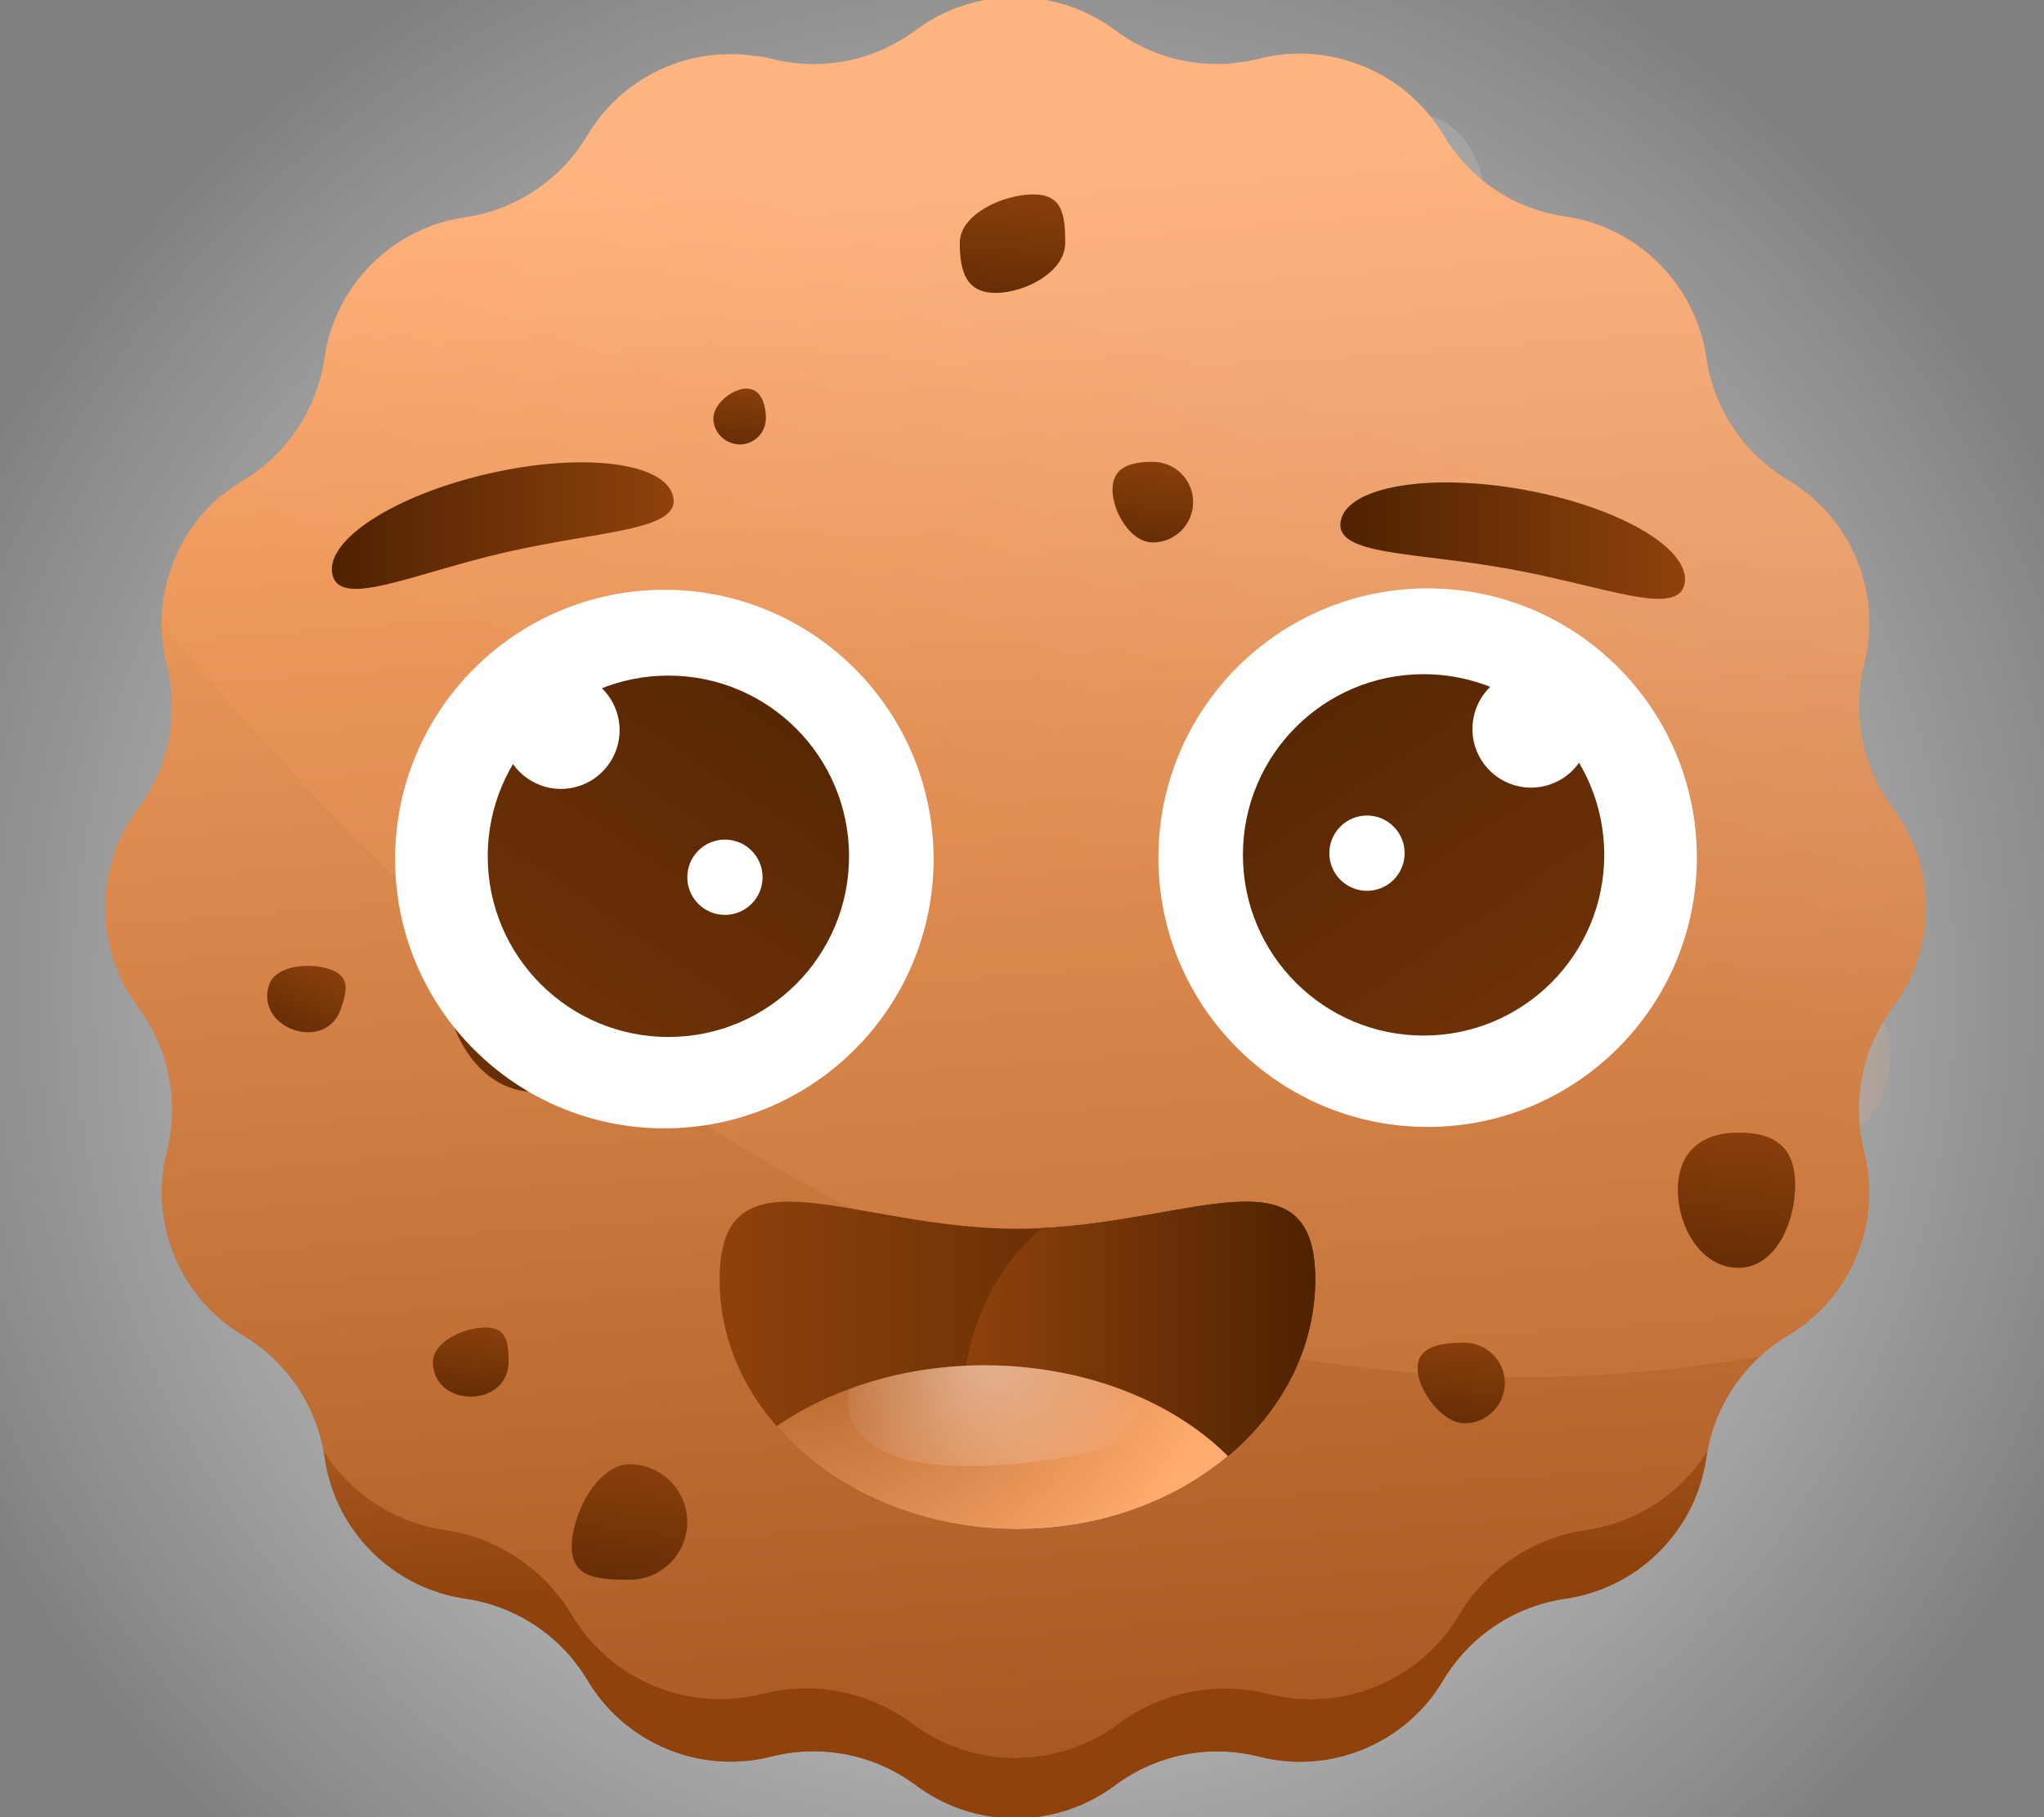 <svg width="360" height="320" viewBox="0 0 360 320" fill="none" xmlns="http://www.w3.org/2000/svg">
<rect x="0" y="0" width="360" height="320" fill="#808080" stroke="none"/>
<g clip-path="url(#clip0_3307_1247)">
<path d="M178.63 377.65C291.02 377.65 382.13 286.54 382.13 174.15C382.13 61.76 291.02 -29.35 178.63 -29.35C66.24 -29.35 -24.87 61.76 -24.87 174.15C-24.87 286.54 66.24 377.65 178.63 377.65Z" fill="url(#paint0_radial_3307_1247)"/>
<path d="M24.31 177.35C29.76 184.67 31.61 193.96 29.37 202.81C27.88 208.71 28.21 215.14 30.71 221.19C33.22 227.26 37.53 232.03 42.77 235.15C50.25 239.62 55.4 247.02 57 255.55C57.03 255.74 57.07 255.94 57.1 256.14C57.14 256.34 57.17 256.55 57.2 256.76C58.08 262.79 60.84 268.6 65.48 273.24C70.1 277.87 75.9 280.63 81.93 281.51C90.96 282.84 98.86 288.1 103.54 295.95C106.65 301.17 111.42 305.48 117.48 307.98C123.54 310.49 129.96 310.82 135.86 309.32C144.73 307.08 154.03 308.93 161.35 314.39C166.24 318.04 172.3 320.19 178.86 320.19C185.42 320.19 191.48 318.04 196.36 314.4C203.67 308.95 212.97 307.1 221.82 309.34C227.72 310.83 234.13 310.5 240.2 308C246.26 305.49 251.04 301.18 254.15 295.94C258.83 288.09 266.72 282.82 275.77 281.51C281.79 280.63 287.6 277.87 292.25 273.23C296.88 268.6 299.64 262.8 300.52 256.78C300.58 256.35 300.65 255.94 300.73 255.53C301.96 249.03 305.25 243.17 310.08 238.8C311.57 237.43 313.19 236.23 314.95 235.17C320.18 232.06 324.48 227.29 326.98 221.23C329.5 215.17 329.82 208.75 328.33 202.84C327.95 201.35 327.69 199.85 327.55 198.34C326.91 191.89 328.37 185.43 331.74 179.85C332.24 179 332.8 178.16 333.41 177.35C337.05 172.47 339.21 166.41 339.21 159.85C339.21 153.29 337.05 147.23 333.41 142.35C327.97 135.03 326.11 125.74 328.35 116.89C329.85 110.99 329.53 104.56 327.02 98.51C324.5 92.44 320.19 87.67 314.96 84.55C307.11 79.88 301.84 71.99 300.52 62.94C299.65 56.91 296.88 51.11 292.25 46.46C292.23 46.45 292.22 46.44 292.21 46.43C292.2 46.41 292.19 46.4 292.18 46.39C287.53 41.76 281.72 39 275.69 38.12C272.34 37.64 269.14 36.61 266.21 35.1C264.42 34.17 262.72 33.06 261.15 31.8C258.42 29.57 256.06 26.87 254.21 23.76C253.5 22.58 252.72 21.45 251.86 20.39C248.88 16.7 244.95 13.67 240.27 11.72C240.24 11.71 240.21 11.71 240.18 11.7C240.16 11.69 240.14 11.67 240.1 11.66C234.04 9.16 227.63 8.84 221.72 10.34C216.58 11.64 211.29 11.55 206.32 10.19C202.78 9.19 199.41 7.57 196.39 5.31C191.5 1.67 185.44 -0.49 178.88 -0.49H178.77C172.21 -0.49 166.15 1.67 161.27 5.32C158.42 7.45 155.27 9.01 151.97 10.02C146.82 11.56 141.29 11.72 135.94 10.36C135.08 10.15 134.22 9.98 133.34 9.83C133.33 9.85 133.32 9.89 133.31 9.91C128.12 9.06 122.62 9.6 117.39 11.77C111.34 14.29 106.58 18.59 103.46 23.82C98.78 31.67 90.9 36.94 81.86 38.27C75.85 39.15 70.05 41.92 65.41 46.55C60.78 51.2 58.02 57.01 57.15 63.04C55.84 72.07 50.57 79.98 42.73 84.66C41.46 85.41 40.26 86.27 39.11 87.21C39.09 87.2 39.05 87.19 39.03 87.19C35.5 90.12 32.63 93.93 30.75 98.46C30.74 98.48 30.73 98.52 30.72 98.54C30.71 98.57 30.7 98.6 30.69 98.62C29.26 102.1 28.53 105.7 28.46 109.24C28.4 111.87 28.72 114.48 29.36 117C30.67 122.15 30.58 127.46 29.21 132.43C28.21 135.96 26.59 139.33 24.33 142.35C20.69 147.23 18.54 153.29 18.54 159.86C18.52 166.42 20.67 172.47 24.31 177.35Z" fill="url(#paint1_linear_3307_1247)"/>
<path opacity="0.15" d="M28.44 109.25C37.03 119.93 45.62 129.79 54.22 138.91C59.07 144.04 63.9 148.92 68.73 153.58C72.5 157.22 76.28 160.72 80.04 164.08C88.54 171.67 96.99 178.58 105.4 184.85C105.74 185.11 106.08 185.36 106.42 185.61C111.01 189.01 115.57 192.22 120.11 195.24C121.16 195.95 122.2 196.63 123.24 197.31C183.37 236.39 239.29 244.3 280.73 242.17C285.7 241.91 290.46 241.51 294.99 241.01C300.34 240.42 305.38 239.67 310.07 238.83C311.56 237.46 313.18 236.26 314.94 235.2C320.17 232.09 324.47 227.32 326.97 221.26C329.49 215.2 329.81 208.78 328.32 202.87C327.94 201.38 327.68 199.88 327.54 198.37C331.11 195.74 332.94 190.16 332.94 185.34C332.94 183.07 332.54 181.26 331.73 179.88C332.23 179.03 332.79 178.19 333.4 177.38C337.04 172.5 339.2 166.44 339.2 159.88C339.2 153.32 337.04 147.26 333.4 142.38C327.96 135.06 326.1 125.77 328.34 116.92C329.84 111.02 329.52 104.59 327.01 98.54C324.49 92.47 320.18 87.7 314.95 84.58C307.1 79.91 301.83 72.02 300.51 62.97C299.64 56.94 296.87 51.14 292.24 46.49C292.22 46.48 292.21 46.47 292.2 46.46C292.19 46.44 292.18 46.43 292.17 46.42C287.52 41.79 281.71 39.03 275.68 38.15C272.33 37.67 269.13 36.64 266.2 35.13C264.41 34.2 262.71 33.09 261.14 31.83C260.26 26.78 256.54 21.55 251.85 20.42C248.87 16.73 244.94 13.7 240.26 11.75C240.23 11.74 240.2 11.74 240.17 11.73C240.15 11.72 240.13 11.7 240.09 11.69C234.03 9.19 227.62 8.87 221.71 10.37C216.57 11.67 211.28 11.58 206.31 10.22C202.77 9.22 199.4 7.6 196.38 5.339C191.49 1.699 185.43 -0.46 178.87 -0.46H178.76C172.2 -0.46 166.14 1.699 161.26 5.349C158.41 7.48 155.26 9.04 151.96 10.05C146.81 11.59 141.28 11.75 135.93 10.39C135.07 10.18 134.21 10.01 133.33 9.86C133.32 9.88 133.31 9.92 133.3 9.94C128.11 9.09 122.61 9.63 117.38 11.8C111.33 14.32 106.57 18.62 103.45 23.85C98.77 31.7 90.89 36.97 81.85 38.3C75.84 39.18 70.04 41.95 65.4 46.58C60.77 51.23 58.01 57.04 57.14 63.07C55.83 72.1 50.56 80.01 42.72 84.69C41.45 85.44 40.25 86.3 39.1 87.24C39.08 87.23 39.04 87.22 39.02 87.22C35.49 90.15 32.62 93.96 30.74 98.49C30.73 98.51 30.72 98.55 30.71 98.57C30.7 98.6 30.69 98.63 30.68 98.65C29.24 102.11 28.51 105.7 28.44 109.25Z" fill="url(#paint2_linear_3307_1247)"/>
<path d="M61.22 260.83C66.03 265.64 72.04 268.5 78.29 269.42C87.66 270.8 95.85 276.26 100.71 284.4C103.95 289.82 108.89 294.28 115.17 296.89C121.46 299.5 128.12 299.84 134.25 298.29C143.44 295.96 153.1 297.89 160.7 303.55C165.77 307.33 172.05 309.57 178.86 309.57C185.67 309.57 191.95 307.34 197.01 303.56C204.6 297.91 214.25 295.99 223.42 298.31C229.55 299.86 236.2 299.52 242.49 296.92C248.78 294.32 253.73 289.84 256.97 284.41C261.82 276.27 270.01 270.8 279.39 269.43C285.65 268.52 291.67 265.66 296.49 260.84C298.13 259.2 299.53 257.42 300.72 255.54C300.64 255.96 300.56 256.37 300.5 256.79C299.62 262.81 296.86 268.61 292.23 273.24C287.59 277.88 281.78 280.64 275.75 281.52C266.71 282.84 258.82 288.11 254.14 295.96C251.02 301.19 246.25 305.5 240.18 308.01C234.12 310.52 227.7 310.84 221.8 309.35C212.96 307.11 203.66 308.96 196.35 314.41C191.47 318.05 185.41 320.2 178.85 320.2C172.29 320.2 166.23 318.04 161.34 314.4C154.02 308.94 144.71 307.09 135.85 309.33C129.94 310.82 123.52 310.5 117.46 307.98C111.41 305.47 106.64 301.17 103.52 295.95C98.84 288.11 90.95 282.84 81.92 281.51C75.9 280.63 70.1 277.87 65.47 273.24C60.83 268.6 58.07 262.79 57.19 256.76C57.13 256.35 57.05 255.95 56.98 255.54C58.18 257.42 59.58 259.2 61.22 260.83Z" fill="url(#paint3_linear_3307_1247)"/>
<path d="M78.32 171.88C78.32 181.65 84.4 192.27 94.16 192.27C103.93 192.27 108.99 180.4 108.99 170.63C108.99 160.86 103.93 156.9 94.16 156.9C84.4 156.9 78.32 162.11 78.32 171.88Z" fill="url(#paint4_linear_3307_1247)"/>
<path d="M295.51 209.52C295.51 216.1 299.61 223.26 306.18 223.26C307.94 223.26 309.47 222.69 310.77 221.72C314.34 219.09 316.17 213.51 316.17 208.69C316.17 206.42 315.77 204.61 314.96 203.23C313.45 200.59 310.49 199.45 306.18 199.45C299.61 199.43 295.51 202.94 295.51 209.52Z" fill="url(#paint5_linear_3307_1247)"/>
<path d="M169.04 42.78C169.04 47.91 170.23 51.58 175.36 51.58C180.49 51.58 187.61 47.91 187.61 42.78C187.61 37.65 187.07 34.23 181.94 34.23C176.81 34.23 169.04 37.66 169.04 42.78Z" fill="url(#paint6_linear_3307_1247)"/>
<path d="M76.25 239.89C76.25 243.57 79.23 245.94 82.91 245.94C86.59 245.94 89.57 243.56 89.57 239.89C89.57 236.22 89.18 233.76 85.5 233.76C81.82 233.76 76.25 236.21 76.25 239.89Z" fill="url(#paint7_linear_3307_1247)"/>
<path d="M47.42 173.36C46.18 176.82 48.18 180.06 51.64 181.31C55.1 182.55 58.71 181.33 59.95 177.87C61.19 174.41 61.66 171.97 58.2 170.72C54.74 169.47 48.66 169.9 47.42 173.36Z" fill="url(#paint8_linear_3307_1247)"/>
<path d="M195.94 86.19C195.94 90.11 199.12 95.52 203.04 95.52C206.96 95.52 210.14 92.34 210.14 88.42C210.14 84.5 206.96 81.32 203.04 81.32C199.12 81.32 195.94 82.26 195.94 86.19Z" fill="url(#paint9_linear_3307_1247)"/>
<path d="M249.67 240.91C249.67 244.83 254.01 250.64 257.93 250.64C261.85 250.64 265.03 247.46 265.03 243.54C265.03 239.62 261.85 236.44 257.93 236.44C254.01 236.44 249.67 236.98 249.67 240.91Z" fill="url(#paint10_linear_3307_1247)"/>
<path d="M125.641 73.68C125.641 76.21 127.781 78.26 130.311 78.26C132.841 78.26 134.891 76.21 134.891 73.68C134.891 71.15 134.011 68.43 131.481 68.43C128.951 68.43 125.641 71.15 125.641 73.68Z" fill="url(#paint11_linear_3307_1247)"/>
<path d="M100.7 272.3C100.7 277.92 105.25 278.19 110.87 278.19C116.49 278.19 121.04 273.64 121.04 268.02C121.04 262.4 116.49 257.85 110.87 257.85C105.25 257.86 100.7 266.68 100.7 272.3Z" fill="url(#paint12_linear_3307_1247)"/>
<path d="M296.71 102.74C295.61 108.82 282.62 103.22 265.89 100.2C249.16 97.17 235.03 97.87 236.13 91.78C237.23 85.7 251.68 83.22 268.41 86.24C285.14 89.27 297.81 96.65 296.71 102.74Z" fill="url(#paint13_linear_3307_1247)"/>
<path d="M118.56 87.44C119.94 93.47 105.79 93.43 89.22 97.22C72.65 101.01 59.93 107.21 58.55 101.18C57.17 95.15 69.49 87.19 86.06 83.4C102.63 79.6 117.18 81.41 118.56 87.44Z" fill="url(#paint14_linear_3307_1247)"/>
<path d="M251.441 198.45C277.63 198.45 298.861 177.219 298.861 151.03C298.861 124.841 277.63 103.61 251.441 103.61C225.251 103.61 204.021 124.841 204.021 151.03C204.021 177.219 225.251 198.45 251.441 198.45Z" fill="white"/>
<path d="M250.73 182.36C268.304 182.36 282.55 168.113 282.55 150.54C282.55 132.966 268.304 118.72 250.73 118.72C233.156 118.72 218.91 132.966 218.91 150.54C218.91 168.113 233.156 182.36 250.73 182.36Z" fill="url(#paint15_linear_3307_1247)"/>
<path d="M279.68 130.891C281.073 125.358 277.719 119.744 272.186 118.35C266.654 116.956 261.039 120.311 259.646 125.843C258.252 131.376 261.607 136.99 267.139 138.384C272.671 139.778 278.286 136.423 279.68 130.891Z" fill="white"/>
<path d="M240.761 156.87C244.423 156.87 247.391 153.902 247.391 150.24C247.391 146.578 244.423 143.61 240.761 143.61C237.099 143.61 234.131 146.578 234.131 150.24C234.131 153.902 237.099 156.87 240.761 156.87Z" fill="white"/>
<path d="M117.01 198.7C143.199 198.7 164.43 177.469 164.43 151.28C164.43 125.091 143.199 103.86 117.01 103.86C90.82 103.86 69.59 125.091 69.59 151.28C69.59 177.469 90.82 198.7 117.01 198.7Z" fill="white"/>
<path d="M117.719 182.61C135.293 182.61 149.539 168.363 149.539 150.79C149.539 133.216 135.293 118.97 117.719 118.97C100.146 118.97 85.899 133.216 85.899 150.79C85.899 168.363 100.146 182.61 117.719 182.61Z" fill="url(#paint16_linear_3307_1247)"/>
<path d="M101.319 138.609C106.851 137.215 110.206 131.6 108.812 126.068C107.419 120.536 101.804 117.181 96.272 118.575C90.74 119.968 87.385 125.583 88.779 131.115C90.172 136.647 95.787 140.002 101.319 138.609Z" fill="white"/>
<path d="M127.68 161.11C131.341 161.11 134.31 158.142 134.31 154.48C134.31 150.818 131.341 147.85 127.68 147.85C124.018 147.85 121.05 150.818 121.05 154.48C121.05 158.142 124.018 161.11 127.68 161.11Z" fill="white"/>
<path d="M231.65 225.3C231.65 237.43 225.77 248.42 216.32 256.42H216.27C206.78 264.37 193.67 269.27 179.17 269.27C178.34 269.27 177.47 269.27 176.64 269.22C160.28 268.55 145.83 261.58 136.8 251.16C130.45 243.94 126.74 235.01 126.74 225.31C126.74 201.06 150.22 216.38 179.17 216.38C180.56 216.38 182.01 216.33 183.35 216.28C210.39 214.98 231.65 202.24 231.65 225.3Z" fill="url(#paint17_linear_3307_1247)"/>
<path d="M231.65 225.3C231.65 249.6 208.17 269.26 179.17 269.26C178.34 269.26 177.47 269.26 176.64 269.21C172.25 262.76 169.73 254.97 169.73 246.56C169.73 234.54 174.99 223.7 183.35 216.27C210.39 214.98 231.65 202.24 231.65 225.3Z" fill="url(#paint18_linear_3307_1247)"/>
<path d="M216.27 256.42C206.78 264.37 193.67 269.27 179.17 269.27C178.34 269.27 177.47 269.27 176.64 269.22C160.28 268.55 145.83 261.58 136.8 251.16C140.57 248.53 144.85 246.31 149.55 244.61C156.72 241.93 164.82 240.43 173.39 240.43C183.81 240.43 193.57 242.65 201.77 246.47C207.39 249.09 212.35 252.49 216.27 256.42Z" fill="url(#paint19_radial_3307_1247)"/>
<path opacity="0.42" d="M152.96 253.94C161.16 260.54 181.5 257.96 191.35 255.9C197.54 254.56 200.95 250.69 201.77 246.46C193.57 242.64 183.81 240.42 173.39 240.42C164.82 240.42 156.72 241.92 149.55 244.6C148.93 247.59 149.4 251.05 152.96 253.94Z" fill="url(#paint20_radial_3307_1247)"/>
</g>
<defs>
<radialGradient id="paint0_radial_3307_1247" cx="0" cy="0" r="1" gradientUnits="userSpaceOnUse" gradientTransform="translate(178.626 174.152) scale(203.496 203.496)">
<stop stop-color="white"/>
<stop offset="1" stop-color="white" stop-opacity="0"/>
</radialGradient>
<linearGradient id="paint1_linear_3307_1247" x1="196.081" y1="388.176" x2="168.874" y2="27.379" gradientUnits="userSpaceOnUse">
<stop stop-color="#8F420B"/>
<stop offset="1" stop-color="#FFAA6E"/>
</linearGradient>
<linearGradient id="paint2_linear_3307_1247" x1="216.125" y1="59.016" x2="183.974" y2="146.014" gradientUnits="userSpaceOnUse">
<stop stop-color="#FFF2E9"/>
<stop offset="1" stop-color="#FFAA6E"/>
</linearGradient>
<linearGradient id="paint3_linear_3307_1247" x1="179.739" y1="278.913" x2="174.482" y2="138.835" gradientUnits="userSpaceOnUse">
<stop stop-color="#8F420B"/>
<stop offset="1" stop-color="#FFAA6E"/>
</linearGradient>
<linearGradient id="paint4_linear_3307_1247" x1="88.831" y1="216.494" x2="95.915" y2="150.37" gradientUnits="userSpaceOnUse">
<stop stop-color="#4E2202"/>
<stop offset="1" stop-color="#8F420B"/>
</linearGradient>
<linearGradient id="paint5_linear_3307_1247" x1="302.585" y1="239.568" x2="307.357" y2="195.033" gradientUnits="userSpaceOnUse">
<stop stop-color="#4E2202"/>
<stop offset="1" stop-color="#8F420B"/>
</linearGradient>
<linearGradient id="paint6_linear_3307_1247" x1="176.021" y1="64.318" x2="179.634" y2="30.593" gradientUnits="userSpaceOnUse">
<stop stop-color="#4E2202"/>
<stop offset="1" stop-color="#8F420B"/>
</linearGradient>
<linearGradient id="paint7_linear_3307_1247" x1="81.351" y1="254.535" x2="83.847" y2="231.234" gradientUnits="userSpaceOnUse">
<stop stop-color="#4E2202"/>
<stop offset="1" stop-color="#8F420B"/>
</linearGradient>
<linearGradient id="paint8_linear_3307_1247" x1="47.199" y1="188.989" x2="57.429" y2="167.905" gradientUnits="userSpaceOnUse">
<stop stop-color="#4E2202"/>
<stop offset="1" stop-color="#8F420B"/>
</linearGradient>
<linearGradient id="paint9_linear_3307_1247" x1="201.119" y1="105.234" x2="203.957" y2="78.745" gradientUnits="userSpaceOnUse">
<stop stop-color="#4E2202"/>
<stop offset="1" stop-color="#8F420B"/>
</linearGradient>
<linearGradient id="paint10_linear_3307_1247" x1="255.419" y1="260.296" x2="258.257" y2="233.81" gradientUnits="userSpaceOnUse">
<stop stop-color="#4E2202"/>
<stop offset="1" stop-color="#8F420B"/>
</linearGradient>
<linearGradient id="paint11_linear_3307_1247" x1="129.048" y1="85.089" x2="131.036" y2="66.529" gradientUnits="userSpaceOnUse">
<stop stop-color="#4E2202"/>
<stop offset="1" stop-color="#8F420B"/>
</linearGradient>
<linearGradient id="paint12_linear_3307_1247" x1="108.463" y1="292.581" x2="112.576" y2="254.186" gradientUnits="userSpaceOnUse">
<stop stop-color="#4E2202"/>
<stop offset="1" stop-color="#8F420B"/>
</linearGradient>
<linearGradient id="paint13_linear_3307_1247" x1="236.071" y1="95.205" x2="296.781" y2="95.205" gradientUnits="userSpaceOnUse">
<stop stop-color="#4E2202"/>
<stop offset="1" stop-color="#8F420B"/>
</linearGradient>
<linearGradient id="paint14_linear_3307_1247" x1="58.446" y1="92.557" x2="118.658" y2="92.557" gradientUnits="userSpaceOnUse">
<stop stop-color="#4E2202"/>
<stop offset="1" stop-color="#8F420B"/>
</linearGradient>
<linearGradient id="paint15_linear_3307_1247" x1="215.488" y1="98.635" x2="326.127" y2="261.602" gradientUnits="userSpaceOnUse">
<stop stop-color="#4E2202"/>
<stop offset="1" stop-color="#8F420B"/>
</linearGradient>
<linearGradient id="paint16_linear_3307_1247" x1="152.957" y1="98.884" x2="42.319" y2="261.851" gradientUnits="userSpaceOnUse">
<stop stop-color="#4E2202"/>
<stop offset="1" stop-color="#8F420B"/>
</linearGradient>
<linearGradient id="paint17_linear_3307_1247" x1="126.743" y1="240.431" x2="231.647" y2="240.431" gradientUnits="userSpaceOnUse">
<stop stop-color="#8F420B"/>
<stop offset="1" stop-color="#4E2202"/>
</linearGradient>
<linearGradient id="paint18_linear_3307_1247" x1="169.727" y1="240.433" x2="231.647" y2="240.433" gradientUnits="userSpaceOnUse">
<stop stop-color="#8F420B"/>
<stop offset="1" stop-color="#4E2202"/>
</linearGradient>
<radialGradient id="paint19_radial_3307_1247" cx="0" cy="0" r="1" gradientUnits="userSpaceOnUse" gradientTransform="translate(133.268 209.678) scale(88.543 88.543)">
<stop stop-color="#8F420B"/>
<stop offset="1" stop-color="#FFAA6E"/>
</radialGradient>
<radialGradient id="paint20_radial_3307_1247" cx="0" cy="0" r="1" gradientUnits="userSpaceOnUse" gradientTransform="translate(173.421 238.353) scale(30.737 30.737)">
<stop stop-color="white"/>
<stop offset="1" stop-color="white" stop-opacity="0"/>
</radialGradient>
<clipPath id="clip0_3307_1247">
<rect width="360" height="320" fill="white"/>
</clipPath>
</defs>
</svg>
